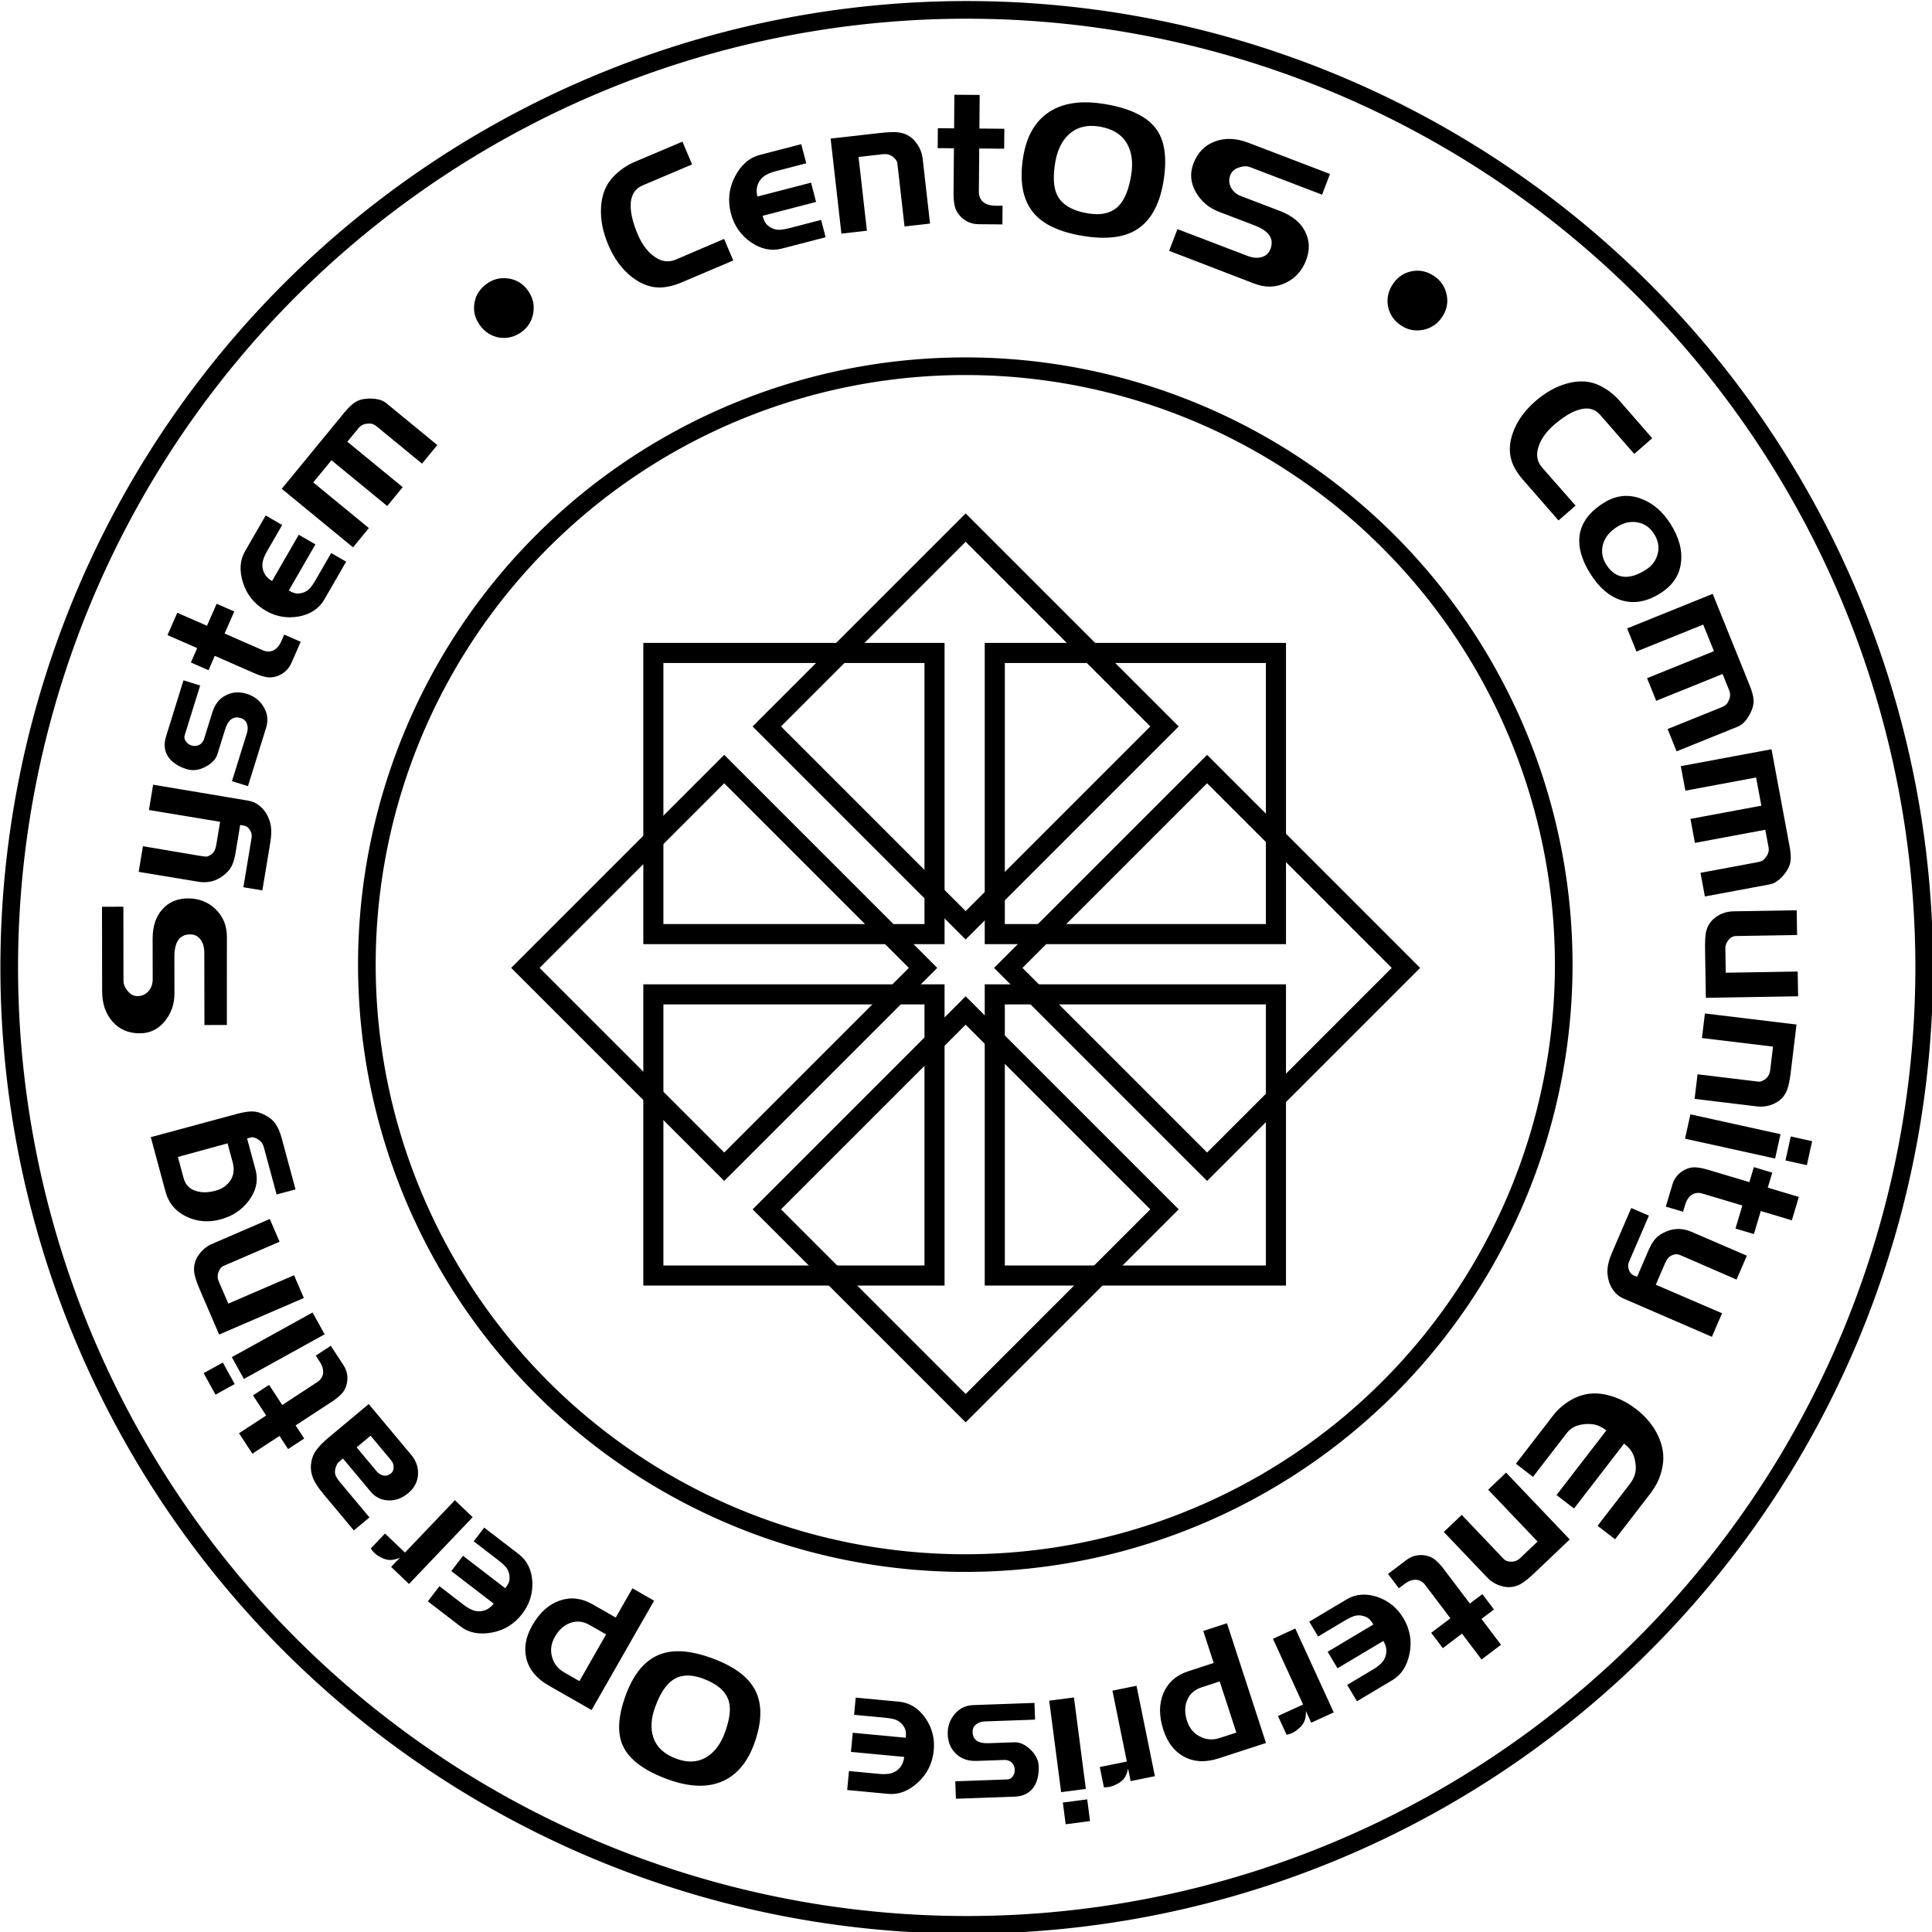 <?xml version="1.0" encoding="UTF-8" standalone="no"?>
<!-- Created with Inkscape (http://www.inkscape.org/) -->
<svg
   xmlns:dc="http://purl.org/dc/elements/1.1/"
   xmlns:cc="http://creativecommons.org/ns#"
   xmlns:rdf="http://www.w3.org/1999/02/22-rdf-syntax-ns#"
   xmlns:svg="http://www.w3.org/2000/svg"
   xmlns="http://www.w3.org/2000/svg"
   xmlns:sodipodi="http://sodipodi.sourceforge.net/DTD/sodipodi-0.dtd"
   xmlns:inkscape="http://www.inkscape.org/namespaces/inkscape"
   width="265.748"
   height="265.748"
   id="svg3394"
   sodipodi:version="0.32"
   inkscape:version="0.46"
   sodipodi:docname="2c-a.svg"
   inkscape:output_extension="org.inkscape.output.svg.inkscape"
   version="1.0"
   style="display:inline">
  <defs
     id="defs3396">
    <clipPath
       clipPathUnits="userSpaceOnUse"
       id="clipPath4429">
      <g
         transform="matrix(0.995,0,0,1,1.786,0)"
         id="g4431">
        <path
           sodipodi:nodetypes="ccccccccc"
           style="fill:#eea623;fill-opacity:1;fill-rule:evenodd;stroke:none;stroke-width:30;stroke-linecap:round;stroke-linejoin:round;marker:none;marker-start:none;marker-mid:none;marker-end:none;stroke-miterlimit:4;stroke-dasharray:none;stroke-dashoffset:0;stroke-opacity:1;visibility:visible;display:inline;overflow:visible"
           d="M 322.541,2800.938 L 318.106,2806.667 L 313.671,2800.938 L 313.671,2757.795 L 294.732,2757.795 L 318.106,2732.258 L 341.238,2757.795 L 322.541,2757.795 L 322.541,2800.938 z"
           id="path4433" />
      </g>
    </clipPath>
  </defs>
  <sodipodi:namedview
     id="base"
     pagecolor="#ffffff"
     bordercolor="#ababab"
     borderopacity="1"
     gridtolerance="10000"
     guidetolerance="10"
     objecttolerance="10"
     inkscape:pageopacity="0"
     inkscape:pageshadow="2"
     inkscape:zoom="1.8739557"
     inkscape:cx="132.87401"
     inkscape:cy="132.87401"
     inkscape:document-units="mm"
     inkscape:current-layer="layer1"
     showgrid="false"
     showborder="true"
     inkscape:showpageshadow="false"
     guidecolor="#ffb43c"
     guideopacity="0.604"
     inkscape:window-width="1014"
     inkscape:window-height="712"
     inkscape:window-x="5"
     inkscape:window-y="25"
     units="mm"
     showguides="true"
     inkscape:guide-bbox="true">
    <inkscape:grid
       type="xygrid"
       id="grid3564"
       visible="true"
       enabled="true"
       color="#0096ff"
       opacity="0.133"
       empcolor="#0096ff"
       empopacity="0.251"
       units="mm"
       spacingx="1mm"
       spacingy="1mm"
       empspacing="5" />
  </sodipodi:namedview>
  <g
     inkscape:label="Layer 1"
     inkscape:groupmode="layer"
     id="layer1"
     transform="translate(-369.604,709.976)"
     style="display:inline" />
  <g
     style="display:inline"
     id="CENTOSARTWORK"
     transform="translate(-37.126,305.394)"
     inkscape:label="#g3905">
    <g
       transform="matrix(0.525,0,0,0.525,125.273,71.141)"
       id="SYMBOL"
       style="stroke:#000000;stroke-opacity:1;display:inline"
       inkscape:label="#g3789">
      <g
         id="g3791"
         transform="matrix(0,-1.485,1.485,0,-2754.372,24.128)"
         style="stroke:#000000;stroke-opacity:1;display:inline">
        <g
           transform="translate(16.28,-899.167)"
           id="g3793"
           style="stroke:#000000;stroke-opacity:1">
          <g
             id="g3795"
             transform="matrix(1.067,0,0,1,-26.936,-4.1328125e-5)"
             style="stroke:#000000;stroke-opacity:1" />
          <g
             transform="matrix(1.072,0,0,1,-28.851,-4.1328125e-5)"
             id="g3801"
             clip-path="url(#clipPath4429)"
             style="stroke:#000000;stroke-opacity:1" />
        </g>
      </g>
      <g
         transform="matrix(1.485,0,0,1.485,-402.7,-3303.18)"
         id="g3803"
         style="stroke:#000000;stroke-opacity:1;display:inline">
        <g
           id="g3805"
           transform="translate(16.28,-899.167)"
           style="stroke:#000000;stroke-opacity:1">
          <g
             transform="matrix(1.067,0,0,1,-26.936,-4.1328125e-5)"
             id="g3807"
             style="stroke:#000000;stroke-opacity:1" />
          <g
             clip-path="url(#clipPath4429)"
             id="g3813"
             transform="matrix(1.072,0,0,1,-28.851,-4.1328125e-5)"
             style="stroke:#000000;stroke-opacity:1" />
        </g>
      </g>
      <g
         id="g3815"
         transform="matrix(0,1.485,-1.485,0,4260.212,-927.326)"
         style="stroke:#000000;stroke-opacity:1;display:inline">
        <g
           transform="matrix(1.067,0,0,1,-26.936,-4.1328125e-5)"
           id="g3817"
           style="stroke:#000000;stroke-opacity:1" />
        <g
           clip-path="url(#clipPath4429)"
           id="g3823"
           transform="matrix(1.072,0,0,1,-28.851,-4.1328125e-5)"
           style="stroke:#000000;stroke-opacity:1" />
      </g>
      <g
         transform="matrix(-1.485,0,0,-1.485,572.935,2375.8)"
         id="g3825"
         style="stroke:#000000;stroke-opacity:1;display:inline">
        <g
           id="g3827"
           transform="translate(16.28,-899.167)"
           style="stroke:#000000;stroke-opacity:1">
          <g
             transform="matrix(1.067,0,0,1,-26.936,-4.1328125e-5)"
             id="g3829"
             style="stroke:#000000;stroke-opacity:1" />
          <g
             clip-path="url(#clipPath4429)"
             id="g3835"
             transform="matrix(1.072,0,0,1,-28.851,-4.1328125e-5)"
             style="stroke:#000000;stroke-opacity:1" />
        </g>
      </g>
      <g
         transform="matrix(1.485,0,0,1.485,-994.614,-3940.533)"
         id="g3837"
         style="stroke:#000000;stroke-opacity:1;display:inline">
        <rect
           style="fill:none;fill-opacity:1;stroke:#000000;stroke-width:3.543;stroke-linecap:butt;stroke-linejoin:miter;stroke-miterlimit:4;stroke-dasharray:none;stroke-dashoffset:0;stroke-opacity:1"
           id="rect3839"
           width="49.606"
           height="49.606"
           x="671.984"
           y="2285.789" />
        <rect
           y="2285.789"
           x="732.221"
           height="49.606"
           width="49.606"
           id="rect3841"
           style="fill:none;fill-opacity:1;stroke:#000000;stroke-width:3.544;stroke-linecap:butt;stroke-linejoin:miter;stroke-miterlimit:4;stroke-dasharray:none;stroke-dashoffset:0;stroke-opacity:1" />
        <rect
           style="fill:none;fill-opacity:1;stroke:#000000;stroke-width:3.543;stroke-linecap:butt;stroke-linejoin:miter;stroke-miterlimit:4;stroke-dasharray:none;stroke-dashoffset:0;stroke-opacity:1"
           id="rect3843"
           width="49.606"
           height="49.606"
           x="732.221"
           y="2346.026" />
        <rect
           y="2346.026"
           x="671.984"
           height="49.606"
           width="49.606"
           id="rect3845"
           style="fill:none;fill-opacity:1;stroke:#000000;stroke-width:3.543;stroke-linecap:butt;stroke-linejoin:miter;stroke-miterlimit:4;stroke-dasharray:none;stroke-dashoffset:0;stroke-opacity:1" />
      </g>
      <rect
         y="-349.27"
         x="306.486"
         height="73.684"
         width="73.684"
         id="rect3855"
         style="fill:none;fill-opacity:1;stroke:#000000;stroke-width:5.263;stroke-linecap:butt;stroke-linejoin:miter;stroke-miterlimit:4;stroke-dasharray:none;stroke-dashoffset:0;stroke-opacity:1;display:inline"
         transform="matrix(0.707,-0.707,0.707,0.707,0,0)" />
      <rect
         style="fill:none;fill-opacity:1;stroke:#000000;stroke-width:5.263;stroke-linecap:butt;stroke-linejoin:miter;stroke-miterlimit:4;stroke-dasharray:none;stroke-dashoffset:0;stroke-opacity:1;display:inline"
         id="rect3857"
         width="73.684"
         height="73.684"
         x="395.96"
         y="-349.27"
         transform="matrix(0.707,-0.707,0.707,0.707,0,0)" />
      <rect
         y="-259.796"
         x="395.96"
         height="73.684"
         width="73.684"
         id="rect3859"
         style="fill:none;fill-opacity:1;stroke:#000000;stroke-width:5.263;stroke-linecap:butt;stroke-linejoin:miter;stroke-miterlimit:4;stroke-dasharray:none;stroke-dashoffset:0;stroke-opacity:1;display:inline"
         transform="matrix(0.707,-0.707,0.707,0.707,0,0)" />
      <rect
         style="fill:none;fill-opacity:1;stroke:#000000;stroke-width:5.263;stroke-linecap:butt;stroke-linejoin:miter;stroke-miterlimit:4;stroke-dasharray:none;stroke-dashoffset:0;stroke-opacity:1;display:inline"
         id="rect3861"
         width="73.684"
         height="73.684"
         x="306.486"
         y="-259.796"
         transform="matrix(0.707,-0.707,0.707,0.707,0,0)" />
    </g>
    <path
       sodipodi:type="arc"
       id="CIRCULAR_LINE_2"
       style="fill:none;fill-opacity:1;stroke:#000000;stroke-width:1.641;stroke-linecap:butt;stroke-miterlimit:4;stroke-dasharray:none;stroke-dashoffset:0;stroke-opacity:1;display:inline"
       sodipodi:cx="391.92764"
       sodipodi:cy="-204.88971"
       sodipodi:rx="88.988396"
       sodipodi:ry="88.988396"
       d="M 480.916,-204.89 A 88.988,88.988 0 1 1 302.939,-204.89 A 88.988,88.988 0 1 1 480.916,-204.89 z"
       transform="matrix(0,1.48,-1.48,0,-133.139,-752.385)"
       inkscape:label="#path3863" />
    <path
       transform="matrix(0,0.925,-0.925,0,-19.62,-535.239)"
       d="M 480.916,-204.89 A 88.988,88.988 0 1 1 302.939,-204.89 A 88.988,88.988 0 1 1 480.916,-204.89 z"
       sodipodi:ry="88.988396"
       sodipodi:rx="88.988396"
       sodipodi:cy="-204.88971"
       sodipodi:cx="391.92764"
       id="CIRCULAR_LINE_1"
       style="fill:none;fill-opacity:1;stroke:#000000;stroke-width:2.623;stroke-linecap:butt;stroke-miterlimit:4;stroke-dasharray:none;stroke-dashoffset:0;stroke-opacity:1;display:inline"
       sodipodi:type="arc"
       inkscape:label="#path3865" />
    <path
       id="TEXT_DESCRIPTION"
       d="M 567.285,-229.589 L 562.307,-235.292 C 561.802,-235.871 561.383,-236.513 561.049,-237.218 C 560.425,-238.604 560.431,-240.137 561.066,-241.819 C 561.644,-243.342 562.653,-244.732 564.093,-245.989 C 565.483,-247.202 566.94,-248.018 568.461,-248.436 C 570.137,-248.901 571.646,-248.798 572.99,-248.128 C 574.031,-247.606 574.922,-246.92 575.663,-246.071 L 580.174,-240.903 L 577.701,-238.744 L 573.012,-244.115 C 572.25,-244.989 571.223,-245.209 569.932,-244.776 C 568.925,-244.439 567.825,-243.75 566.631,-242.708 C 565.622,-241.828 564.939,-240.884 564.581,-239.878 C 564.154,-238.703 564.3,-237.704 565.02,-236.879 L 569.63,-231.635 L 567.285,-229.589 M 581.271,-219.562 C 579.406,-218.386 577.601,-218.078 575.857,-218.639 C 574.257,-219.156 572.865,-220.354 571.68,-222.233 C 570.495,-224.112 569.991,-225.831 570.166,-227.39 C 570.362,-229.193 571.468,-230.73 573.485,-232.002 C 575.171,-233.065 576.907,-233.252 578.693,-232.563 C 580.295,-231.951 581.632,-230.795 582.703,-229.096 C 583.879,-227.231 584.35,-225.442 584.117,-223.731 C 583.905,-222.014 582.957,-220.625 581.271,-219.562 M 579.266,-222.787 C 580.137,-223.336 580.688,-224.07 580.92,-224.988 C 581.174,-225.902 581.005,-226.828 580.413,-227.768 C 579.873,-228.624 579.12,-229.144 578.155,-229.327 C 577.212,-229.505 576.285,-229.307 575.373,-228.732 C 574.323,-228.07 573.666,-227.26 573.401,-226.301 C 573.137,-225.343 573.288,-224.414 573.854,-223.516 C 574.499,-222.494 575.302,-221.939 576.265,-221.851 C 577.147,-221.77 578.147,-222.082 579.266,-222.787 M 583.528,-197.832 L 582.289,-200.899 L 589.672,-203.881 C 589.96,-203.997 590.175,-204.119 590.317,-204.247 C 590.459,-204.375 590.584,-204.566 590.692,-204.821 C 590.816,-205.083 590.879,-205.32 590.881,-205.532 C 590.898,-205.75 590.858,-205.981 590.76,-206.223 L 589.852,-208.472 L 580.72,-204.783 L 579.463,-207.895 L 588.663,-211.612 L 587.186,-215.269 L 578.008,-211.562 L 576.723,-214.742 L 588.491,-219.495 L 593.583,-206.888 C 593.902,-206.1 594.077,-205.449 594.109,-204.933 C 594.156,-204.424 594.033,-203.855 593.741,-203.226 C 593.504,-202.725 593.24,-202.31 592.949,-201.981 C 592.666,-201.637 592.312,-201.38 591.888,-201.209 L 583.528,-197.832 M 587.416,-177.871 L 586.811,-181.123 L 594.639,-182.581 C 594.944,-182.638 595.178,-182.715 595.343,-182.812 C 595.508,-182.909 595.669,-183.072 595.825,-183.3 C 595.998,-183.532 596.107,-183.751 596.151,-183.959 C 596.212,-184.17 596.218,-184.404 596.17,-184.66 L 595.726,-187.045 L 586.044,-185.241 L 585.429,-188.541 L 595.184,-190.358 L 594.461,-194.236 L 584.731,-192.423 L 584.103,-195.795 L 596.579,-198.119 L 599.069,-184.752 C 599.224,-183.917 599.267,-183.244 599.196,-182.732 C 599.141,-182.223 598.908,-181.69 598.497,-181.131 C 598.165,-180.687 597.823,-180.333 597.474,-180.069 C 597.128,-179.788 596.729,-179.606 596.28,-179.522 L 587.416,-177.871 M 587.55,-163.93 L 587.442,-170.447 C 587.422,-171.639 587.465,-172.481 587.571,-172.973 C 587.754,-173.792 588.167,-174.453 588.813,-174.953 C 589.555,-175.521 590.407,-175.813 591.371,-175.829 L 600.043,-175.973 L 600.099,-172.568 L 591.697,-172.429 C 591.289,-172.422 590.94,-172.236 590.652,-171.872 C 590.364,-171.508 590.224,-171.122 590.231,-170.713 L 590.286,-167.382 L 600.183,-167.546 L 600.239,-164.141 L 587.55,-163.93 M 586.001,-150.03 L 586.409,-153.411 L 594.703,-152.41 C 594.914,-152.384 595.106,-152.41 595.28,-152.488 C 595.471,-152.564 595.657,-152.681 595.841,-152.84 C 596.156,-153.131 596.339,-153.487 596.39,-153.909 L 596.789,-157.217 L 587.011,-158.397 L 587.419,-161.778 L 600.019,-160.257 L 599.238,-153.787 C 599.099,-152.636 598.933,-151.809 598.741,-151.305 C 598.448,-150.518 597.94,-149.921 597.216,-149.515 C 596.372,-149.058 595.487,-148.885 594.563,-148.996 L 586.001,-150.03 M 598.501,-141.56 L 599.229,-144.861 L 602.171,-144.212 L 601.443,-140.911 L 598.501,-141.56 M 584.685,-144.555 L 585.424,-147.905 L 597.817,-145.172 L 597.078,-141.823 L 584.685,-144.555 M 591.624,-132.194 L 592.571,-135.363 L 587.055,-137.012 C 586.554,-137.161 586.088,-137.113 585.656,-136.867 C 585.211,-136.574 584.892,-136.107 584.7,-135.465 L 584.413,-134.503 L 582.042,-135.211 L 582.947,-138.24 C 583.218,-139.147 583.778,-139.824 584.627,-140.269 C 585.131,-140.527 585.634,-140.641 586.136,-140.611 C 586.638,-140.58 587.21,-140.469 587.852,-140.277 L 593.532,-138.579 L 594.15,-140.644 L 596.685,-139.887 L 596.068,-137.821 L 600.34,-136.544 L 599.379,-133.328 L 595.106,-134.605 L 594.159,-131.436 L 591.624,-132.194 M 588.381,-117.301 L 576.24,-122.558 C 575.73,-122.778 575.318,-123.08 575.003,-123.464 C 574.673,-123.855 574.426,-124.291 574.259,-124.772 C 574.035,-125.491 573.96,-126.163 574.035,-126.789 C 574.109,-127.415 574.314,-128.118 574.65,-128.898 L 577.286,-135.019 L 579.716,-133.972 L 576.973,-127.604 C 576.85,-127.319 576.832,-127.007 576.917,-126.668 C 577.038,-126.207 577.279,-125.898 577.639,-125.743 L 578.089,-125.549 L 579.64,-129.15 C 579.937,-129.84 580.264,-130.392 580.621,-130.808 C 580.993,-131.217 581.501,-131.549 582.144,-131.805 C 583.267,-132.264 584.406,-132.245 585.561,-131.747 L 593.189,-128.461 L 591.773,-125.176 L 584.313,-128.417 C 584.013,-128.546 583.781,-128.628 583.618,-128.663 C 583.449,-128.682 583.239,-128.648 582.988,-128.561 C 582.73,-128.458 582.515,-128.311 582.343,-128.118 C 582.186,-127.919 582.037,-127.654 581.895,-127.324 L 580.664,-124.467 L 589.776,-120.541 L 588.381,-117.301 M 561.423,-99.846 L 566.525,-106.462 C 567.313,-107.484 568.303,-108.288 569.497,-108.873 C 570.79,-109.506 572.195,-109.67 573.713,-109.365 C 575.222,-109.048 576.635,-108.381 577.955,-107.363 C 579.261,-106.356 580.245,-105.185 580.907,-103.849 C 581.619,-102.393 581.852,-100.955 581.604,-99.537 C 581.46,-98.762 581.251,-98.077 580.979,-97.483 C 580.696,-96.876 580.301,-96.242 579.792,-95.583 L 575.064,-89.452 L 572.658,-91.307 L 577.027,-96.972 C 577.416,-97.476 577.674,-97.958 577.801,-98.417 C 577.931,-98.853 577.951,-99.374 577.861,-99.98 C 577.771,-100.585 577.608,-101.082 577.371,-101.471 C 577.148,-101.85 576.79,-102.228 576.299,-102.607 L 569.417,-93.683 L 567.011,-95.538 L 573.863,-104.424 C 573.423,-104.763 572.99,-105.004 572.564,-105.147 C 572.151,-105.28 571.655,-105.332 571.076,-105.304 C 570.488,-105.263 569.978,-105.15 569.548,-104.967 C 569.108,-104.77 568.713,-104.445 568.364,-103.993 L 563.771,-98.036 L 561.423,-99.846 M 551.504,-90.46 L 553.97,-92.808 L 559.731,-86.758 C 559.878,-86.605 560.043,-86.502 560.226,-86.452 C 560.421,-86.389 560.64,-86.361 560.883,-86.366 C 561.311,-86.391 561.679,-86.549 561.986,-86.842 L 564.399,-89.14 L 557.607,-96.272 L 560.073,-98.621 L 568.825,-89.43 L 564.106,-84.936 C 563.266,-84.136 562.612,-83.603 562.143,-83.338 C 561.417,-82.916 560.645,-82.779 559.828,-82.926 C 558.885,-83.111 558.093,-83.54 557.451,-84.215 L 551.504,-90.46 M 549.773,-76.588 L 552.412,-78.583 L 548.939,-83.176 C 548.624,-83.593 548.219,-83.829 547.726,-83.886 C 547.193,-83.914 546.66,-83.725 546.126,-83.321 L 545.324,-82.715 L 543.832,-84.689 L 546.353,-86.595 C 547.108,-87.167 547.96,-87.381 548.908,-87.238 C 549.467,-87.148 549.94,-86.943 550.327,-86.621 C 550.713,-86.299 551.109,-85.871 551.513,-85.337 L 555.089,-80.608 L 556.808,-81.908 L 558.404,-79.798 L 556.685,-78.498 L 559.374,-74.941 L 556.697,-72.916 L 554.008,-76.473 L 551.369,-74.478 L 549.773,-76.588 M 532.999,-78.12 L 538.134,-81.182 C 539.382,-81.926 540.788,-82.041 542.349,-81.527 C 543.905,-80.991 545.101,-80.021 545.938,-78.618 C 546.85,-77.089 547.138,-75.473 546.803,-73.771 C 546.462,-72.047 545.674,-70.816 544.44,-70.08 L 539.558,-67.169 L 538.215,-69.421 L 541.793,-71.554 C 542.241,-71.821 542.602,-72.094 542.875,-72.37 C 543.141,-72.624 543.341,-72.943 543.474,-73.326 C 543.714,-74.04 543.621,-74.755 543.194,-75.47 L 536.881,-71.706 L 535.526,-73.978 L 541.818,-77.73 C 541.617,-78.067 541.41,-78.334 541.198,-78.53 C 540.98,-78.705 540.681,-78.84 540.3,-78.936 C 539.928,-79.018 539.555,-79.005 539.182,-78.897 C 538.804,-78.766 538.376,-78.559 537.899,-78.275 L 534.217,-76.079 L 532.999,-78.12 M 528.696,-65.142 L 532.148,-66.725 L 528.003,-75.767 L 531.077,-77.176 L 536.365,-65.639 L 533.269,-64.22 L 532.534,-65.824 C 532.555,-65.348 532.504,-64.929 532.382,-64.568 C 532.26,-64.207 532.037,-63.871 531.712,-63.56 C 531.561,-63.419 531.399,-63.282 531.227,-63.149 C 531.039,-63.009 530.842,-62.892 530.634,-62.796 C 530.381,-62.681 530.13,-62.601 529.88,-62.559 L 528.696,-65.142 M 512.939,-63.204 C 512.312,-65.129 512.316,-66.831 512.951,-68.309 C 513.576,-69.767 514.703,-70.761 516.334,-71.292 L 519.852,-72.438 L 518.418,-76.841 L 521.679,-77.903 L 527.044,-61.433 L 520.568,-59.324 C 518.735,-58.727 517.129,-58.805 515.75,-59.558 C 514.433,-60.28 513.496,-61.495 512.939,-63.204 M 516.187,-64.467 C 516.515,-63.458 517.11,-62.741 517.969,-62.317 C 518.819,-61.872 519.725,-61.806 520.687,-62.12 L 522.97,-62.864 L 520.679,-69.899 L 518.163,-69.079 C 517.231,-68.776 516.584,-68.204 516.222,-67.365 C 515.849,-66.505 515.838,-65.539 516.187,-64.467 M 504.184,-58.124 L 507.905,-58.88 L 505.924,-68.628 L 509.237,-69.301 L 511.765,-56.865 L 508.428,-56.186 L 508.076,-57.915 C 507.988,-57.447 507.844,-57.051 507.643,-56.727 C 507.442,-56.403 507.148,-56.126 506.761,-55.898 C 506.582,-55.795 506.394,-55.698 506.195,-55.608 C 505.981,-55.514 505.762,-55.445 505.538,-55.399 C 505.266,-55.344 505.003,-55.324 504.75,-55.339 L 504.184,-58.124 M 499.103,-53.241 L 502.455,-53.677 L 502.845,-50.689 L 499.492,-50.252 L 499.103,-53.241 M 497.228,-67.252 L 500.63,-67.695 L 502.269,-55.111 L 498.867,-54.668 L 497.228,-67.252 M 483.27,-62.598 C 483.232,-63.676 483.55,-64.61 484.224,-65.402 C 484.883,-66.194 485.742,-66.609 486.803,-66.646 L 495.201,-66.945 L 495.283,-64.644 L 488.379,-64.398 C 487.889,-64.381 487.485,-64.244 487.167,-63.987 C 486.833,-63.73 486.674,-63.373 486.691,-62.916 C 486.728,-61.855 487.466,-61.35 488.902,-61.401 L 492.428,-61.527 C 493.179,-61.553 493.918,-61.22 494.645,-60.527 C 495.373,-59.833 495.751,-59.071 495.781,-58.238 C 495.823,-57.063 495.595,-56.107 495.098,-55.37 C 494.523,-54.532 493.648,-54.093 492.473,-54.051 L 484.393,-53.764 L 484.308,-56.163 L 491.506,-56.419 C 491.784,-56.429 492.024,-56.576 492.226,-56.861 C 492.413,-57.13 492.5,-57.435 492.488,-57.778 C 492.474,-58.153 492.332,-58.475 492.061,-58.743 C 491.774,-58.995 491.443,-59.114 491.068,-59.1 L 487.273,-58.965 C 486.081,-58.923 485.13,-59.249 484.418,-59.942 C 483.692,-60.619 483.309,-61.505 483.27,-62.598 M 470.612,-67.674 L 476.563,-67.114 C 478.01,-66.977 479.213,-66.241 480.169,-64.904 C 481.108,-63.552 481.501,-62.063 481.348,-60.437 C 481.181,-58.665 480.46,-57.19 479.184,-56.015 C 477.891,-54.824 476.529,-54.296 475.098,-54.431 L 469.439,-54.964 L 469.685,-57.574 L 473.831,-57.183 C 474.352,-57.134 474.803,-57.141 475.187,-57.203 C 475.552,-57.251 475.901,-57.39 476.235,-57.621 C 476.85,-58.055 477.197,-58.687 477.275,-59.517 L 469.957,-60.206 L 470.205,-62.84 L 477.499,-62.153 C 477.535,-62.544 477.526,-62.881 477.471,-63.165 C 477.398,-63.434 477.236,-63.72 476.986,-64.023 C 476.734,-64.309 476.425,-64.518 476.061,-64.651 C 475.678,-64.769 475.21,-64.854 474.657,-64.906 L 470.389,-65.308 L 470.612,-67.674 M 438.957,-67.953 C 440.095,-71.085 441.777,-73.011 444.003,-73.731 C 445.811,-74.308 448.066,-74.106 450.768,-73.124 C 453.762,-72.036 455.743,-70.603 456.714,-68.825 C 457.777,-66.875 457.754,-64.372 456.644,-61.317 C 455.735,-58.815 454.328,-57.119 452.423,-56.23 C 450.351,-55.263 447.803,-55.328 444.779,-56.427 C 441.447,-57.638 439.364,-59.221 438.527,-61.176 C 437.799,-62.9 437.942,-65.159 438.957,-67.953 M 443.023,-66.372 C 442.448,-64.791 442.367,-63.395 442.778,-62.185 C 443.243,-60.835 444.305,-59.858 445.963,-59.255 C 447.59,-58.664 449.022,-58.778 450.258,-59.597 C 451.289,-60.283 452.078,-61.378 452.625,-62.882 C 453.255,-64.617 453.445,-65.999 453.193,-67.029 C 452.844,-68.459 451.633,-69.551 449.561,-70.304 C 447.811,-70.94 446.379,-70.826 445.266,-69.962 C 444.395,-69.288 443.647,-68.091 443.023,-66.372 M 426.119,-77.6 C 427.123,-79.358 428.387,-80.499 429.908,-81.022 C 431.407,-81.538 432.901,-81.371 434.39,-80.52 L 437.602,-78.685 L 439.9,-82.705 L 442.878,-81.004 L 434.284,-65.964 L 428.37,-69.343 C 426.697,-70.3 425.676,-71.541 425.307,-73.069 C 424.957,-74.53 425.227,-76.04 426.119,-77.6 M 429.236,-76.044 C 428.71,-75.122 428.578,-74.2 428.841,-73.279 C 429.083,-72.351 429.643,-71.636 430.522,-71.133 L 432.607,-69.942 L 436.277,-76.366 L 433.98,-77.679 C 433.129,-78.165 432.271,-78.26 431.406,-77.965 C 430.519,-77.663 429.796,-77.023 429.236,-76.044 M 419.513,-91.055 L 424.254,-87.413 C 425.407,-86.528 426.033,-85.265 426.131,-83.623 C 426.207,-81.979 425.747,-80.51 424.752,-79.214 C 423.668,-77.803 422.273,-76.938 420.567,-76.621 C 418.839,-76.302 417.404,-76.579 416.264,-77.455 L 411.757,-80.918 L 413.354,-82.997 L 416.657,-80.459 C 417.071,-80.141 417.457,-79.906 417.815,-79.755 C 418.15,-79.601 418.52,-79.533 418.925,-79.551 C 419.677,-79.591 420.306,-79.942 420.814,-80.602 L 414.985,-85.08 L 416.597,-87.178 L 422.406,-82.716 C 422.645,-83.027 422.817,-83.317 422.921,-83.587 C 423.003,-83.854 423.018,-84.182 422.967,-84.571 C 422.906,-84.948 422.756,-85.289 422.518,-85.596 C 422.257,-85.899 421.906,-86.22 421.466,-86.559 L 418.066,-89.171 L 419.513,-91.055 M 405.866,-90.243 L 408.615,-87.624 L 415.478,-94.825 L 417.925,-92.492 L 409.17,-83.305 L 406.705,-85.654 L 407.922,-86.931 C 407.487,-86.736 407.08,-86.628 406.699,-86.607 C 406.318,-86.586 405.924,-86.669 405.515,-86.856 C 405.328,-86.944 405.14,-87.043 404.953,-87.154 C 404.754,-87.276 404.571,-87.416 404.406,-87.574 C 404.205,-87.766 404.038,-87.97 403.906,-88.186 L 405.866,-90.243 M 403.626,-108.053 L 409.502,-101.021 C 410.161,-100.232 410.464,-99.335 410.409,-98.331 C 410.331,-97.329 409.884,-96.488 409.07,-95.807 C 408.217,-95.095 407.306,-94.759 406.336,-94.8 C 405.342,-94.842 404.526,-95.246 403.887,-96.01 L 400.085,-100.56 L 399.559,-100.12 C 399.396,-99.984 399.284,-99.837 399.224,-99.68 C 399.14,-99.526 399.07,-99.317 399.011,-99.056 C 398.957,-98.713 398.984,-98.426 399.091,-98.197 C 399.185,-97.956 399.374,-97.667 399.657,-97.328 L 403.726,-92.459 L 401.582,-90.668 L 398.095,-94.842 L 397.419,-95.65 C 396.655,-96.565 396.165,-97.316 395.951,-97.904 C 395.725,-98.481 395.632,-99.063 395.673,-99.651 C 395.741,-100.41 395.962,-101.063 396.335,-101.609 C 396.709,-102.155 397.278,-102.748 398.042,-103.387 L 403.626,-108.053 M 403.88,-103.699 L 401.962,-102.097 L 404.727,-98.788 C 404.989,-98.474 405.308,-98.283 405.685,-98.215 C 406.038,-98.148 406.365,-98.241 406.666,-98.492 C 406.929,-98.712 407.06,-99.002 407.057,-99.362 C 407.055,-99.721 406.938,-100.039 406.708,-100.315 L 403.88,-103.699 M 389.923,-110.692 L 391.733,-107.924 L 396.552,-111.075 C 396.989,-111.361 397.253,-111.748 397.344,-112.237 C 397.407,-112.766 397.256,-113.311 396.889,-113.872 L 396.339,-114.713 L 398.41,-116.067 L 400.14,-113.422 C 400.659,-112.629 400.814,-111.765 400.607,-110.829 C 400.479,-110.277 400.242,-109.819 399.895,-109.456 C 399.547,-109.092 399.093,-108.726 398.533,-108.36 L 393.571,-105.115 L 394.751,-103.31 L 392.536,-101.862 L 391.356,-103.666 L 387.624,-101.226 L 385.787,-104.035 L 389.519,-106.476 L 387.709,-109.244 L 389.923,-110.692 M 383.555,-113.763 L 385.191,-110.804 L 382.554,-109.346 L 380.918,-112.304 L 383.555,-113.763 M 395.902,-120.648 L 397.562,-117.646 L 386.456,-111.504 L 384.796,-114.505 L 395.902,-120.648 M 390.017,-133.507 L 391.366,-130.38 L 383.695,-127.071 C 383.5,-126.987 383.347,-126.867 383.236,-126.712 C 383.11,-126.551 383.007,-126.356 382.929,-126.126 C 382.803,-125.716 382.825,-125.316 382.993,-124.926 L 384.313,-121.867 L 393.356,-125.769 L 394.705,-122.642 L 383.052,-117.614 L 380.471,-123.598 C 380.011,-124.663 379.738,-125.461 379.651,-125.993 C 379.507,-126.82 379.646,-127.592 380.067,-128.307 C 380.567,-129.127 381.244,-129.722 382.099,-130.091 L 390.017,-133.507 M 385.499,-147.965 C 386.335,-148.191 387.032,-148.303 387.591,-148.301 C 388.149,-148.3 388.745,-148.131 389.377,-147.794 C 390.025,-147.462 390.509,-147.051 390.827,-146.561 C 391.161,-146.076 391.437,-145.432 391.654,-144.628 L 393.557,-137.579 L 390.956,-136.876 L 389.352,-142.813 C 389.297,-143.018 389.256,-143.168 389.231,-143.263 C 389.158,-143.531 389.077,-143.737 388.987,-143.882 C 388.913,-144.031 388.78,-144.181 388.587,-144.332 C 388.474,-144.437 388.294,-144.541 388.046,-144.643 C 387.798,-144.745 387.604,-144.777 387.462,-144.739 L 386.894,-144.586 L 388.05,-140.305 C 388.455,-138.807 388.147,-137.378 387.126,-136.02 C 386.168,-134.746 384.876,-133.89 383.252,-133.451 C 381.597,-133.004 380.031,-133.131 378.556,-133.832 C 377.061,-134.545 376.1,-135.69 375.674,-137.267 L 373.649,-144.764 L 385.499,-147.965 M 384.209,-143.911 L 377.379,-142.041 L 378.165,-139.132 C 378.399,-138.265 378.927,-137.688 379.749,-137.403 C 380.555,-137.113 381.486,-137.11 382.542,-137.396 C 383.346,-137.613 383.983,-138.013 384.451,-138.597 C 385.043,-139.349 385.197,-140.253 384.911,-141.309 L 384.209,-143.911 M 378.768,-177.604 C 380.271,-177.606 381.537,-177.11 382.568,-176.115 C 383.599,-175.121 384.115,-173.856 384.118,-172.321 L 384.114,-160.193 L 381.027,-160.188 L 381.01,-170.184 C 381.009,-170.853 380.853,-171.417 380.541,-171.873 C 380.181,-172.396 379.691,-172.656 379.07,-172.655 C 377.617,-172.653 376.891,-171.622 376.895,-169.564 L 376.903,-164.517 C 376.906,-163.064 376.459,-161.789 375.562,-160.693 C 374.666,-159.597 373.523,-159.048 372.135,-159.046 C 370.6,-159.043 369.358,-159.572 368.408,-160.632 C 367.443,-161.708 366.959,-163.12 366.956,-164.868 L 366.936,-176.457 L 369.876,-176.462 L 369.893,-166.245 C 369.894,-165.788 370.091,-165.323 370.484,-164.85 C 370.86,-164.393 371.31,-164.165 371.832,-164.166 C 372.42,-164.167 372.918,-164.388 373.326,-164.83 C 373.717,-165.288 373.912,-165.835 373.911,-166.472 L 373.902,-172.034 C 373.899,-173.765 374.346,-175.122 375.242,-176.103 C 376.123,-177.101 377.298,-177.601 378.768,-177.604 M 373.973,-193.245 L 387.021,-191.056 C 387.568,-190.965 388.041,-190.77 388.439,-190.473 C 388.852,-190.172 389.198,-189.809 389.475,-189.382 C 389.864,-188.738 390.099,-188.103 390.177,-187.477 C 390.255,-186.852 390.225,-186.12 390.086,-185.282 L 388.995,-178.708 L 386.385,-179.141 L 387.52,-185.981 C 387.57,-186.287 387.514,-186.595 387.35,-186.903 C 387.121,-187.322 386.814,-187.563 386.427,-187.628 L 385.944,-187.708 L 385.302,-183.841 C 385.179,-183.099 384.994,-182.484 384.747,-181.995 C 384.485,-181.509 384.071,-181.065 383.508,-180.661 C 382.528,-179.946 381.418,-179.692 380.177,-179.898 L 371.984,-181.257 L 372.569,-184.786 L 380.59,-183.43 C 380.912,-183.377 381.156,-183.353 381.323,-183.358 C 381.492,-183.38 381.688,-183.463 381.911,-183.609 C 382.136,-183.77 382.309,-183.965 382.43,-184.193 C 382.534,-184.424 382.616,-184.717 382.675,-185.071 L 383.184,-188.141 L 373.395,-189.765 L 373.973,-193.245 M 386.856,-205.744 C 387.886,-205.424 388.663,-204.815 389.188,-203.916 C 389.717,-203.033 389.824,-202.085 389.509,-201.071 L 387.016,-193.046 L 384.816,-193.729 L 386.867,-200.327 C 387.012,-200.795 387.016,-201.221 386.879,-201.606 C 386.747,-202.006 386.462,-202.274 386.026,-202.41 C 385.012,-202.725 384.292,-202.196 383.865,-200.824 L 382.818,-197.455 C 382.595,-196.737 382.036,-196.15 381.142,-195.692 C 380.247,-195.235 379.402,-195.13 378.606,-195.377 C 377.483,-195.726 376.656,-196.257 376.125,-196.969 C 375.525,-197.788 375.399,-198.76 375.748,-199.883 L 378.147,-207.603 L 380.44,-206.891 L 378.302,-200.012 C 378.22,-199.747 378.28,-199.472 378.482,-199.187 C 378.673,-198.922 378.933,-198.739 379.26,-198.637 C 379.619,-198.526 379.97,-198.554 380.313,-198.721 C 380.645,-198.908 380.866,-199.181 380.978,-199.54 L 382.105,-203.167 C 382.458,-204.305 383.08,-205.096 383.97,-205.537 C 384.849,-206 385.811,-206.068 386.856,-205.744 M 385.13,-217.071 L 383.802,-214.042 L 389.074,-211.729 C 389.553,-211.519 390.022,-211.51 390.48,-211.701 C 390.958,-211.937 391.332,-212.362 391.601,-212.975 L 392.004,-213.895 L 394.27,-212.901 L 393.001,-210.007 C 392.62,-209.139 391.981,-208.537 391.084,-208.199 C 390.553,-208.004 390.04,-207.953 389.545,-208.045 C 389.05,-208.137 388.496,-208.318 387.883,-208.587 L 382.454,-210.968 L 381.587,-208.994 L 379.164,-210.057 L 380.03,-212.031 L 375.947,-213.822 L 377.295,-216.896 L 381.379,-215.105 L 382.707,-218.134 L 385.13,-217.071 M 400.521,-223.921 L 397.533,-218.743 C 396.806,-217.484 395.636,-216.698 394.022,-216.385 C 392.402,-216.094 390.885,-216.356 389.47,-217.173 C 387.928,-218.063 386.888,-219.332 386.35,-220.982 C 385.806,-222.653 385.893,-224.112 386.612,-225.356 L 389.453,-230.28 L 391.723,-228.969 L 389.642,-225.362 C 389.38,-224.909 389.198,-224.496 389.095,-224.121 C 388.987,-223.769 388.968,-223.393 389.039,-222.994 C 389.178,-222.254 389.608,-221.676 390.329,-221.26 L 394.003,-227.626 L 396.295,-226.303 L 392.633,-219.958 C 392.973,-219.762 393.283,-219.63 393.564,-219.562 C 393.84,-219.516 394.167,-219.544 394.546,-219.646 C 394.912,-219.756 395.23,-219.949 395.503,-220.226 C 395.77,-220.524 396.042,-220.914 396.319,-221.395 L 398.462,-225.109 L 400.521,-223.921 M 413.057,-239.964 L 410.958,-237.408 L 404.805,-242.461 C 404.565,-242.658 404.355,-242.788 404.175,-242.852 C 403.994,-242.915 403.766,-242.934 403.49,-242.907 C 403.202,-242.89 402.964,-242.832 402.776,-242.732 C 402.576,-242.643 402.393,-242.497 402.228,-242.295 L 400.688,-240.421 L 408.3,-234.17 L 406.169,-231.576 L 398.501,-237.873 L 395.998,-234.825 L 403.647,-228.543 L 401.47,-225.893 L 391.663,-233.947 L 400.292,-244.455 C 400.831,-245.112 401.319,-245.577 401.756,-245.852 C 402.181,-246.138 402.739,-246.303 403.431,-246.347 C 403.985,-246.379 404.476,-246.346 404.903,-246.248 C 405.341,-246.164 405.736,-245.976 406.09,-245.686 L 413.057,-239.964"
       style="font-size:24px;font-style:normal;font-variant:normal;font-weight:200;font-stretch:normal;text-align:start;line-height:125%;writing-mode:lr-tb;text-anchor:start;fill:#000000;fill-opacity:1;stroke:none;stroke-width:1px;stroke-linecap:butt;stroke-linejoin:miter;stroke-opacity:1;display:inline;font-family:Denmark;-inkscape-font-specification:Denmark Ultra-Light"
       transform="translate(-315.782,-4.213)"
       inkscape:label="#text3867" />
    <path
       id="TEXT_CENTOS"
       d="M 425.549,-261.188 C 426.212,-260.247 426.448,-259.222 426.257,-258.113 C 426.065,-257.004 425.513,-256.127 424.599,-255.483 C 423.659,-254.819 422.638,-254.576 421.539,-254.754 C 420.444,-254.956 419.559,-255.534 418.886,-256.488 C 418.222,-257.429 417.984,-258.443 418.172,-259.528 C 418.359,-260.614 418.93,-261.493 419.885,-262.167 C 420.798,-262.811 421.805,-263.044 422.904,-262.866 C 424.003,-262.688 424.885,-262.129 425.549,-261.188 M 453.767,-265.349 L 446.542,-262.284 C 445.809,-261.973 445.041,-261.767 444.238,-261.666 C 442.672,-261.498 441.163,-261.999 439.711,-263.167 C 438.397,-264.228 437.352,-265.67 436.579,-267.494 C 435.832,-269.256 435.498,-270.954 435.577,-272.588 C 435.66,-274.388 436.248,-275.842 437.341,-276.95 C 438.192,-277.807 439.155,-278.464 440.23,-278.92 L 446.778,-281.697 L 448.107,-278.564 L 441.302,-275.678 C 440.195,-275.208 439.647,-274.268 439.657,-272.856 C 439.664,-271.755 439.989,-270.449 440.63,-268.937 C 441.172,-267.658 441.881,-266.681 442.757,-266.004 C 443.777,-265.204 444.809,-265.025 445.853,-265.468 L 452.508,-268.318 L 453.767,-265.349 M 466.471,-268.547 L 460.472,-266.991 C 459.013,-266.613 457.581,-266.906 456.176,-267.871 C 454.783,-268.857 453.874,-270.169 453.449,-271.808 C 452.986,-273.595 453.168,-275.287 453.996,-276.883 C 454.836,-278.501 455.977,-279.496 457.419,-279.871 L 463.123,-281.35 L 463.806,-278.72 L 459.626,-277.635 C 459.102,-277.499 458.664,-277.333 458.312,-277.137 C 457.973,-276.962 457.682,-276.702 457.438,-276.359 C 456.992,-275.719 456.877,-274.98 457.094,-274.145 L 464.47,-276.058 L 465.159,-273.403 L 457.808,-271.496 C 457.91,-271.102 458.038,-270.777 458.192,-270.519 C 458.358,-270.283 458.617,-270.061 458.968,-269.855 C 459.315,-269.665 459.689,-269.57 460.092,-269.569 C 460.506,-269.589 460.992,-269.671 461.55,-269.816 L 465.852,-270.932 L 466.471,-268.547 M 480.835,-270.428 L 477.327,-270.03 L 476.35,-278.636 C 476.325,-278.855 476.253,-279.042 476.133,-279.199 C 476.011,-279.373 475.848,-279.533 475.644,-279.68 C 475.275,-279.928 474.871,-280.027 474.434,-279.978 L 471.002,-279.588 L 472.153,-269.442 L 468.645,-269.044 L 467.161,-282.118 L 473.875,-282.88 C 475.069,-283.015 475.943,-283.046 476.497,-282.973 C 477.361,-282.866 478.085,-282.497 478.668,-281.864 C 479.332,-281.122 479.718,-280.271 479.827,-279.312 L 480.835,-270.428 M 491.03,-280.726 L 487.601,-280.755 L 487.551,-274.786 C 487.546,-274.244 487.728,-273.794 488.098,-273.435 C 488.518,-273.076 489.075,-272.894 489.77,-272.888 L 490.811,-272.879 L 490.789,-270.314 L 487.513,-270.341 C 486.531,-270.35 485.695,-270.713 485.007,-271.43 C 484.605,-271.856 484.346,-272.324 484.232,-272.833 C 484.118,-273.342 484.063,-273.944 484.069,-274.638 L 484.122,-280.785 L 481.887,-280.804 L 481.91,-283.547 L 484.145,-283.528 L 484.184,-288.15 L 487.664,-288.121 L 487.625,-283.498 L 491.054,-283.469 L 491.03,-280.726 M 512.949,-276.269 C 512.396,-272.859 511.055,-270.572 508.928,-269.408 C 507.198,-268.471 504.861,-268.241 501.92,-268.718 C 498.66,-269.247 496.365,-270.323 495.033,-271.946 C 493.572,-273.727 493.111,-276.28 493.651,-279.606 C 494.093,-282.331 495.198,-284.33 496.966,-285.604 C 498.889,-286.991 501.497,-287.417 504.79,-286.882 C 508.417,-286.294 510.846,-285.085 512.076,-283.256 C 513.152,-281.64 513.443,-279.311 512.949,-276.269 M 508.502,-277.094 C 508.782,-278.815 508.595,-280.252 507.941,-281.405 C 507.206,-282.69 505.936,-283.48 504.131,-283.773 C 502.359,-284.06 500.923,-283.667 499.823,-282.593 C 498.905,-281.696 498.313,-280.428 498.047,-278.79 C 497.741,-276.901 497.815,-275.457 498.271,-274.457 C 498.903,-273.067 500.347,-272.19 502.604,-271.823 C 504.509,-271.514 505.945,-271.907 506.912,-273.003 C 507.669,-273.858 508.199,-275.221 508.502,-277.094 M 532.559,-265.376 C 532.003,-263.921 531.052,-262.88 529.706,-262.252 C 528.36,-261.625 526.944,-261.595 525.457,-262.164 L 513.723,-266.678 L 514.866,-269.667 L 524.545,-265.966 C 525.194,-265.718 525.797,-265.66 526.355,-265.791 C 526.994,-265.945 527.428,-266.323 527.658,-266.924 C 528.196,-268.332 527.469,-269.416 525.476,-270.178 L 520.589,-272.047 C 519.181,-272.586 518.114,-273.492 517.387,-274.767 C 516.66,-276.042 516.553,-277.352 517.067,-278.697 C 517.636,-280.183 518.61,-281.189 519.989,-281.713 C 521.389,-282.247 522.936,-282.191 524.628,-281.543 L 535.85,-277.252 L 534.761,-274.405 L 524.868,-278.188 C 524.425,-278.358 523.902,-278.34 523.298,-278.136 C 522.716,-277.942 522.328,-277.591 522.135,-277.085 C 521.917,-276.516 521.946,-275.952 522.222,-275.393 C 522.52,-274.844 522.977,-274.452 523.594,-274.216 L 528.979,-272.157 C 530.656,-271.515 531.802,-270.579 532.419,-269.346 C 533.057,-268.123 533.104,-266.8 532.559,-265.376 M 551.257,-257.548 C 550.608,-256.597 549.731,-256.017 548.625,-255.808 C 547.519,-255.6 546.504,-255.81 545.581,-256.44 C 544.63,-257.089 544.045,-257.96 543.827,-259.052 C 543.632,-260.148 543.864,-261.179 544.523,-262.144 C 545.172,-263.095 546.038,-263.673 547.12,-263.877 C 548.203,-264.082 549.226,-263.854 550.191,-263.196 C 551.115,-262.566 551.685,-261.705 551.904,-260.613 C 552.122,-259.521 551.906,-258.499 551.257,-257.548"
       style="font-size:24.4px;font-style:normal;font-variant:normal;font-weight:200;font-stretch:normal;text-align:start;line-height:125%;writing-mode:lr-tb;text-anchor:start;fill:#000000;fill-opacity:1;stroke:none;stroke-width:1px;stroke-linecap:butt;stroke-linejoin:miter;stroke-opacity:1;display:inline;font-family:Denmark;-inkscape-font-specification:Denmark Ultra-Light"
       transform="translate(-315.782,-4.213)"
       inkscape:label="#text3873" />
  </g>
</svg>
